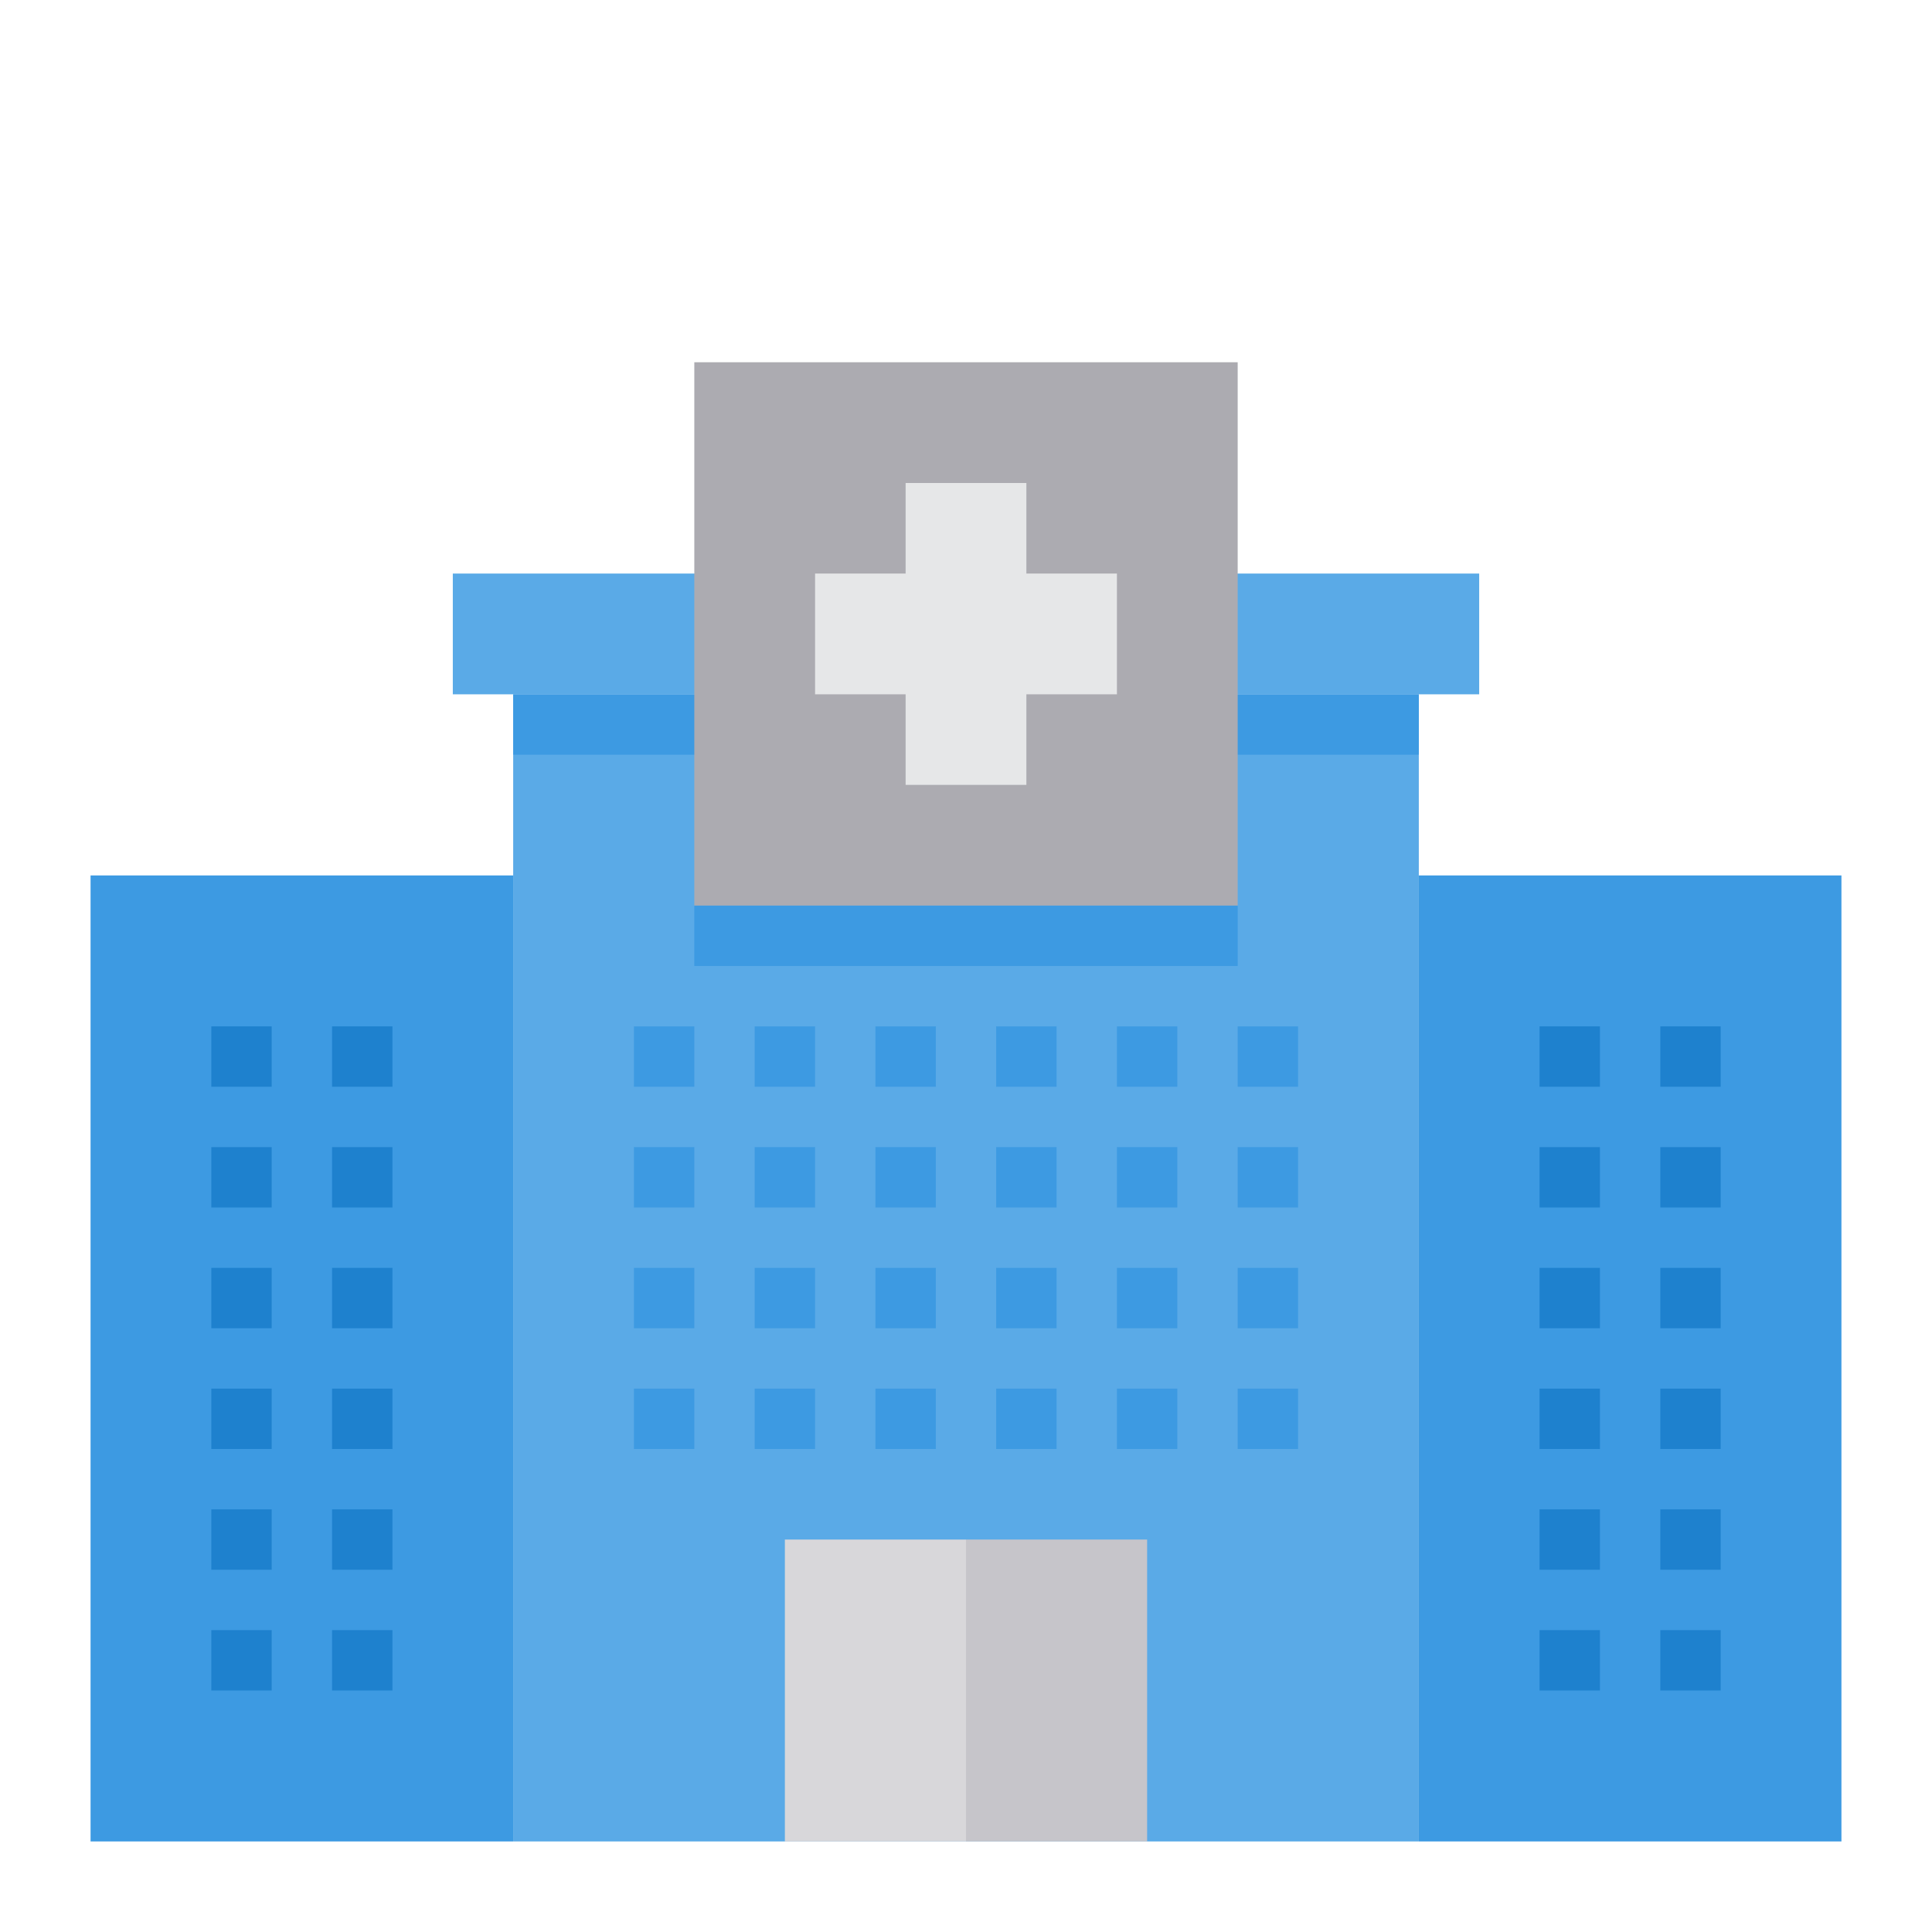 <?xml version="1.0" ?><svg viewBox="0 0 64 64" xmlns="http://www.w3.org/2000/svg"><g data-name="Hospital-Health Clinic-Building-Medical-Health" id="Hospital-Health_Clinic-Building-Medical-Health"><rect height="38" style="fill:#5aaae7" width="30" x="17" y="23"/><rect height="2" style="fill:#3d9ae2" width="30" x="17" y="23"/><rect height="4" style="fill:#5aaae7" width="34" x="15" y="19"/><rect height="18" style="fill:#acabb1" width="18" x="23" y="12"/><rect height="32" style="fill:#3d9ae2" width="14" x="47" y="29"/><rect height="10" style="fill:#c6c5ca" width="6" x="32" y="51"/><polygon points="34 19 34 16 30 16 30 19 27 19 27 23 30 23 30 26 34 26 34 23 37 23 37 19 34 19" style="fill:#e6e7e8"/><rect height="10" style="fill:#d8d7da" width="6" x="26" y="51"/><rect height="32" style="fill:#3d9ae2" width="14" x="3" y="29"/><rect height="2" style="fill:#3d9ae2" width="18" x="23" y="30"/><rect height="2" style="fill:#3d9ae2" width="2" x="21" y="34"/><rect height="2" style="fill:#3d9ae2" width="2" x="25" y="34"/><rect height="2" style="fill:#3d9ae2" width="2" x="29" y="34"/><rect height="2" style="fill:#3d9ae2" width="2" x="33" y="34"/><rect height="2" style="fill:#3d9ae2" width="2" x="37" y="34"/><rect height="2" style="fill:#3d9ae2" width="2" x="41" y="34"/><rect height="2" style="fill:#3d9ae2" width="2" x="21" y="38"/><rect height="2" style="fill:#3d9ae2" width="2" x="25" y="38"/><rect height="2" style="fill:#3d9ae2" width="2" x="29" y="38"/><rect height="2" style="fill:#3d9ae2" width="2" x="33" y="38"/><rect height="2" style="fill:#3d9ae2" width="2" x="37" y="38"/><rect height="2" style="fill:#3d9ae2" width="2" x="41" y="38"/><rect height="2" style="fill:#1e81ce" width="2" x="51" y="34"/><rect height="2" style="fill:#1e81ce" width="2" x="55" y="34"/><rect height="2" style="fill:#1e81ce" width="2" x="51" y="38"/><rect height="2" style="fill:#1e81ce" width="2" x="55" y="38"/><rect height="2" style="fill:#1e81ce" width="2" x="51" y="42"/><rect height="2" style="fill:#1e81ce" width="2" x="55" y="42"/><rect height="2" style="fill:#1e81ce" width="2" x="51" y="46"/><rect height="2" style="fill:#1e81ce" width="2" x="55" y="46"/><rect height="2" style="fill:#1e81ce" width="2" x="51" y="50"/><rect height="2" style="fill:#1e81ce" width="2" x="55" y="50"/><rect height="2" style="fill:#1e81ce" width="2" x="51" y="54"/><rect height="2" style="fill:#1e81ce" width="2" x="55" y="54"/><rect height="2" style="fill:#1e81ce" width="2" x="7" y="34"/><rect height="2" style="fill:#1e81ce" width="2" x="11" y="34"/><rect height="2" style="fill:#1e81ce" width="2" x="7" y="38"/><rect height="2" style="fill:#1e81ce" width="2" x="11" y="38"/><rect height="2" style="fill:#1e81ce" width="2" x="7" y="42"/><rect height="2" style="fill:#1e81ce" width="2" x="11" y="42"/><rect height="2" style="fill:#1e81ce" width="2" x="7" y="46"/><rect height="2" style="fill:#1e81ce" width="2" x="11" y="46"/><rect height="2" style="fill:#1e81ce" width="2" x="7" y="54"/><rect height="2" style="fill:#1e81ce" width="2" x="11" y="54"/><rect height="2" style="fill:#1e81ce" width="2" x="7" y="50"/><rect height="2" style="fill:#1e81ce" width="2" x="11" y="50"/><rect height="2" style="fill:#3d9ae2" width="2" x="21" y="42"/><rect height="2" style="fill:#3d9ae2" width="2" x="25" y="42"/><rect height="2" style="fill:#3d9ae2" width="2" x="29" y="42"/><rect height="2" style="fill:#3d9ae2" width="2" x="33" y="42"/><rect height="2" style="fill:#3d9ae2" width="2" x="37" y="42"/><rect height="2" style="fill:#3d9ae2" width="2" x="41" y="42"/><rect height="2" style="fill:#3d9ae2" width="2" x="21" y="46"/><rect height="2" style="fill:#3d9ae2" width="2" x="25" y="46"/><rect height="2" style="fill:#3d9ae2" width="2" x="29" y="46"/><rect height="2" style="fill:#3d9ae2" width="2" x="33" y="46"/><rect height="2" style="fill:#3d9ae2" width="2" x="37" y="46"/><rect height="2" style="fill:#3d9ae2" width="2" x="41" y="46"/></g></svg>
